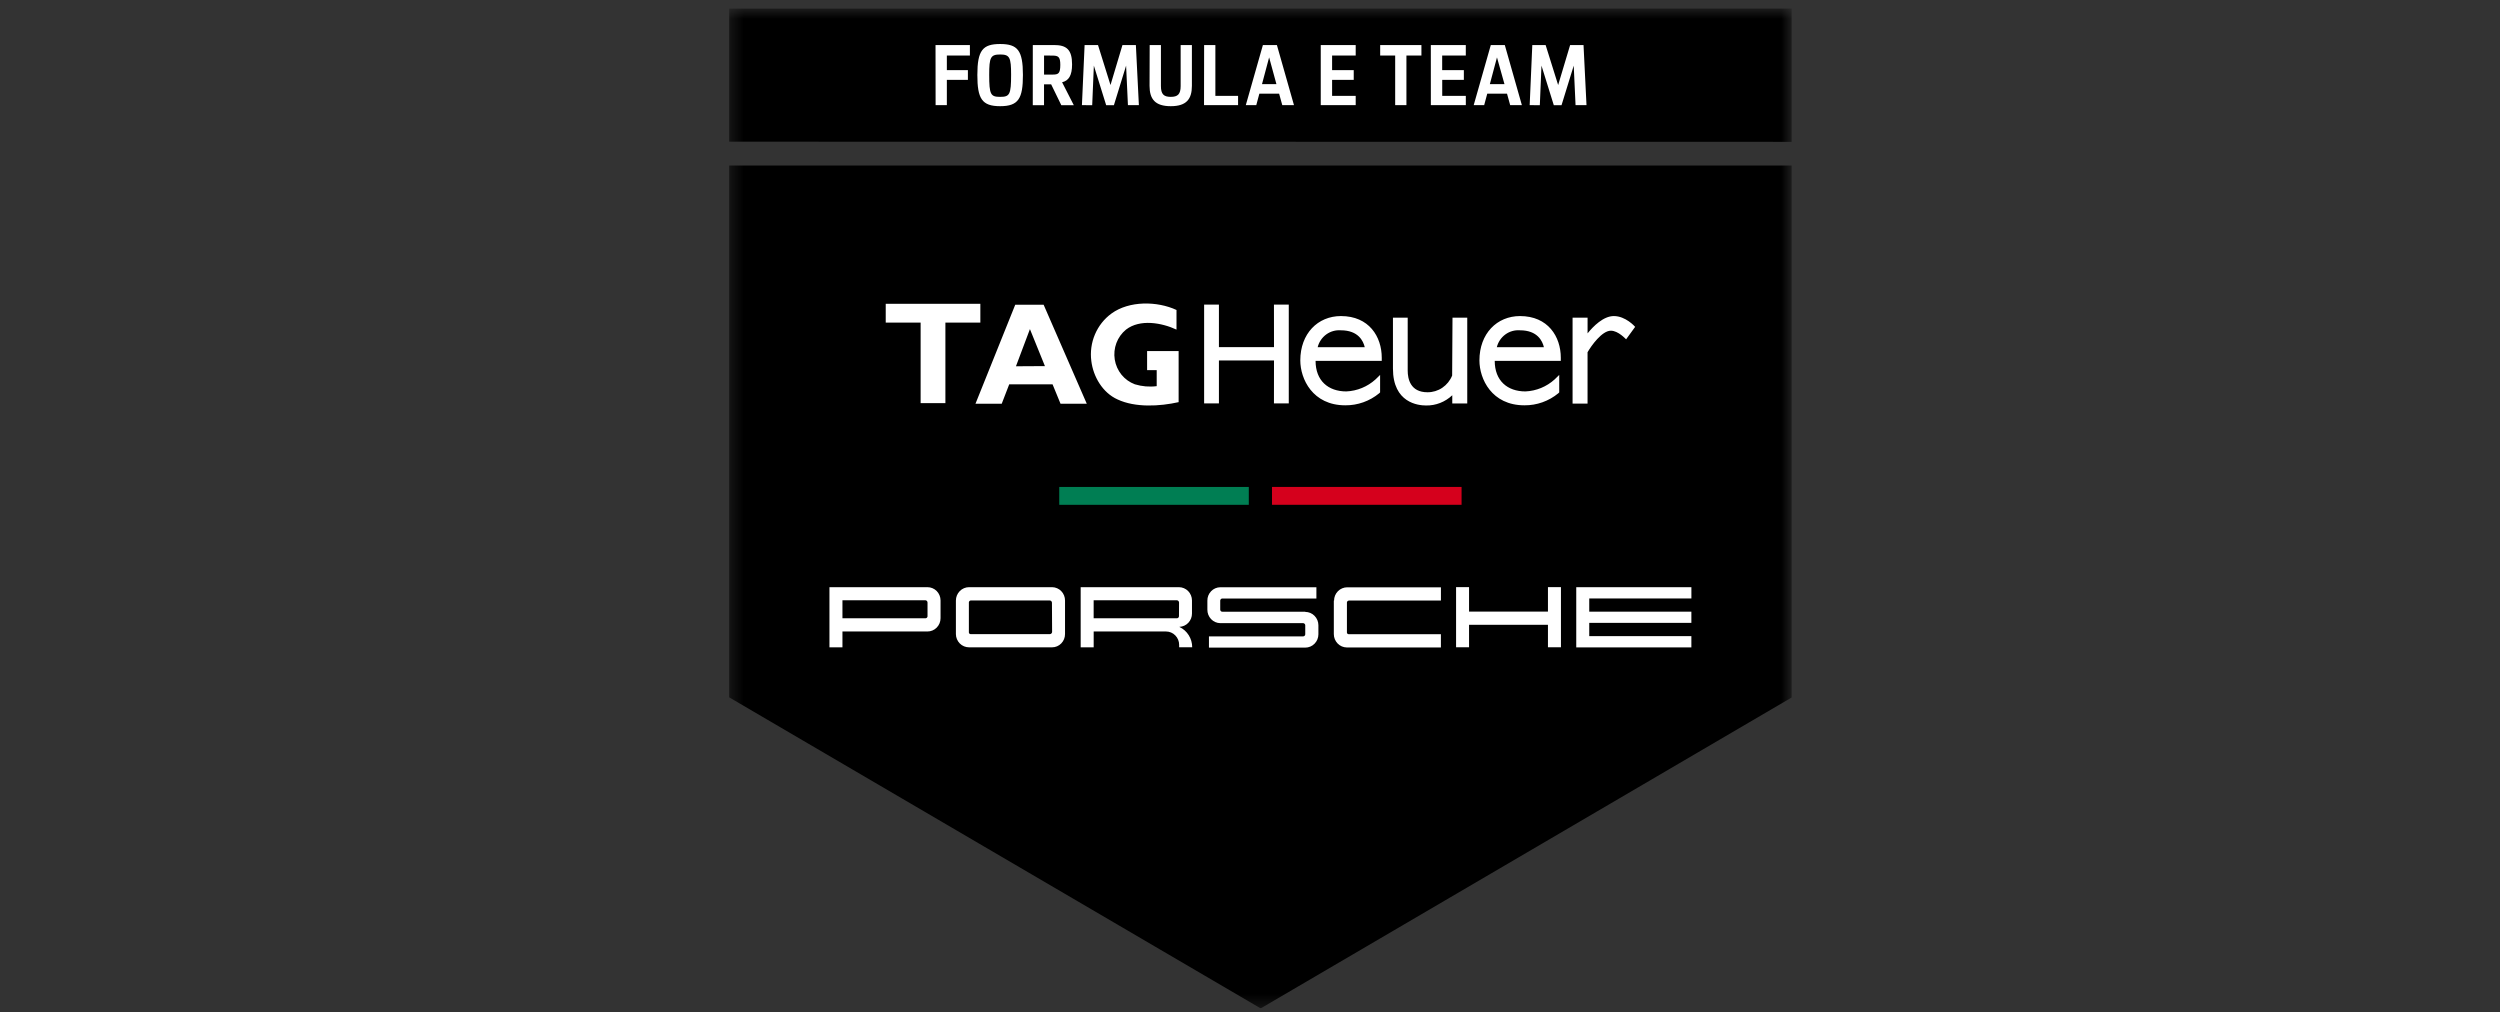 <svg width="200" height="81" viewBox="0 0 200 81" fill="none" xmlns="http://www.w3.org/2000/svg">
<rect x="0" y="0" width="200" height="81" fill="#333333" stroke="none"/>
<g clip-path="url(#clip0_409_4150)">
<mask id="mask0_409_4150" style="mask-type:luminance" maskUnits="userSpaceOnUse" x="58" y="0" width="86" height="81">
<path d="M58.332 0.667H143.332V80.666H58.332V0.667Z" fill="white"/>
</mask>
<g mask="url(#mask0_409_4150)">
<path d="M143.332 13.241L58.332 13.245V55.786L100.854 80.671L143.334 55.798L143.332 13.241Z" fill="black"/>
<path d="M106.706 48.042V50.727C106.705 51.008 106.815 51.278 107.01 51.48C107.106 51.579 107.221 51.658 107.347 51.713C107.474 51.767 107.61 51.795 107.748 51.797H115.272V50.736H107.892C107.857 50.736 107.823 50.722 107.798 50.699C107.773 50.675 107.757 50.643 107.754 50.608V48.191C107.76 48.149 107.78 48.112 107.812 48.084C107.843 48.058 107.883 48.044 107.924 48.044H115.274V46.984H107.78C107.642 46.984 107.505 47.011 107.377 47.065C107.249 47.118 107.133 47.196 107.036 47.294C106.837 47.496 106.725 47.767 106.724 48.05M104.422 48.937H97.792C97.758 48.938 97.725 48.93 97.696 48.912C97.668 48.894 97.645 48.868 97.632 48.837C97.623 48.816 97.618 48.794 97.618 48.773V48.053C97.618 48.018 97.629 47.985 97.648 47.956C97.667 47.928 97.694 47.906 97.726 47.892C97.747 47.884 97.769 47.88 97.792 47.88H105.312V46.98H97.616C97.479 46.982 97.344 47.011 97.219 47.066C97.093 47.121 96.98 47.201 96.886 47.3C96.692 47.502 96.586 47.771 96.59 48.05V48.77C96.586 49.051 96.692 49.322 96.884 49.526C96.978 49.627 97.092 49.707 97.217 49.763C97.343 49.819 97.478 49.849 97.616 49.852H104.246C104.268 49.852 104.29 49.856 104.311 49.864C104.332 49.872 104.35 49.885 104.366 49.901C104.383 49.916 104.396 49.934 104.405 49.955C104.414 49.976 104.419 49.998 104.42 50.02V50.745C104.419 50.79 104.399 50.833 104.366 50.864C104.35 50.88 104.331 50.892 104.311 50.9C104.29 50.908 104.268 50.911 104.246 50.91H96.716V51.809H104.422C104.56 51.809 104.696 51.782 104.823 51.728C104.951 51.675 105.066 51.597 105.162 51.498C105.361 51.298 105.472 51.027 105.472 50.745V50.02C105.472 49.739 105.361 49.468 105.164 49.267C105.068 49.168 104.953 49.089 104.826 49.035C104.698 48.981 104.562 48.953 104.424 48.953M94.318 49.286C94.319 49.331 94.303 49.373 94.274 49.407C94.245 49.439 94.205 49.459 94.162 49.462H87.492V48.02H94.146C94.17 48.021 94.193 48.026 94.215 48.036C94.236 48.046 94.256 48.059 94.272 48.077C94.304 48.111 94.322 48.157 94.324 48.205L94.318 49.286ZM94.354 50.147C94.626 50.136 94.882 50.019 95.068 49.821C95.256 49.62 95.36 49.355 95.358 49.081V48.035C95.357 47.754 95.247 47.485 95.052 47.285C94.956 47.187 94.841 47.109 94.714 47.056C94.587 47.002 94.451 46.975 94.314 46.974H86.454V51.785H87.494V50.519H93.284C93.422 50.519 93.558 50.547 93.686 50.601C93.813 50.655 93.928 50.734 94.024 50.833C94.222 51.035 94.332 51.306 94.332 51.589V51.779H95.376C95.376 51.439 95.28 51.106 95.1 50.819C94.921 50.532 94.665 50.303 94.36 50.158M84.168 50.553C84.167 50.597 84.149 50.64 84.118 50.672C84.088 50.706 84.047 50.727 84.002 50.73H77.646C77.611 50.729 77.579 50.715 77.554 50.691C77.529 50.666 77.513 50.633 77.51 50.599V48.182C77.515 48.142 77.535 48.104 77.566 48.077C77.597 48.05 77.637 48.035 77.678 48.036H83.976C84.023 48.037 84.069 48.057 84.102 48.09C84.136 48.124 84.154 48.17 84.156 48.218L84.168 50.553ZM84.168 46.974H77.526C77.387 46.974 77.25 47.001 77.122 47.055C76.994 47.108 76.879 47.187 76.782 47.286C76.583 47.488 76.472 47.76 76.472 48.042V50.727C76.474 51.008 76.586 51.278 76.784 51.478C76.881 51.576 76.996 51.653 77.123 51.706C77.25 51.759 77.386 51.786 77.524 51.786H84.162C84.299 51.787 84.435 51.76 84.562 51.706C84.688 51.653 84.802 51.575 84.898 51.477C85.095 51.276 85.204 51.006 85.202 50.724V48.038C85.203 47.76 85.096 47.491 84.902 47.291C84.808 47.192 84.695 47.114 84.57 47.06C84.445 47.005 84.31 46.976 84.174 46.974M74.204 49.286C74.205 49.331 74.189 49.373 74.16 49.407C74.131 49.439 74.091 49.459 74.048 49.462H67.396V48.02H74.026C74.073 48.022 74.117 48.041 74.15 48.075C74.184 48.111 74.202 48.154 74.202 48.203V49.285L74.204 49.286ZM74.204 46.974H66.356V51.786H67.396V50.519H74.196C74.334 50.519 74.47 50.492 74.597 50.439C74.725 50.385 74.84 50.307 74.936 50.209C75.134 50.008 75.245 49.738 75.244 49.456V48.036C75.244 47.755 75.133 47.484 74.936 47.282C74.839 47.184 74.724 47.107 74.597 47.054C74.47 47.001 74.334 46.974 74.196 46.974M135.312 47.877V46.977H126.1V51.791H135.31V50.891H127.14V49.831H135.31V48.934H127.14V47.877H135.312ZM123.836 48.926H117.524V46.968H116.486V51.781H117.524V49.984H123.836V51.781H124.876V46.968H123.836V48.928V48.926ZM116.172 30.044C116.012 30.442 115.736 30.78 115.386 31.02C115.034 31.259 114.62 31.384 114.198 31.381C112.822 31.381 112.616 30.299 112.616 29.651V25.413H111.436V29.485C111.436 32.234 113.46 32.438 114.082 32.438C114.858 32.455 115.612 32.158 116.182 31.62V32.275H117.38V25.413H116.2L116.172 30.044ZM130.812 26.148C130.782 26.113 130.05 25.285 129.106 25.285C128.274 25.285 127.462 26.101 127.006 26.669V25.413H125.806V32.286H127.004V28.18C127.304 27.654 128.16 26.456 128.868 26.456C129.468 26.456 130.068 27.139 130.088 27.145L130.812 26.148ZM107.276 25.285C105.422 25.285 104.024 26.692 104.024 28.834C104.024 30.311 105.004 32.425 107.624 32.425C108.612 32.434 109.572 32.093 110.34 31.459L110.408 31.39V29.994L110.042 30.352C109.399 30.935 108.573 31.276 107.706 31.314C106.258 31.314 105.246 30.454 105.246 28.87H110.54V28.62C110.54 26.928 109.52 25.285 107.276 25.285ZM105.414 27.774C105.516 27.366 105.758 27.006 106.098 26.756C106.435 26.511 106.848 26.393 107.264 26.424C108.676 26.424 109.064 27.291 109.18 27.774H105.414ZM121.606 25.285C119.752 25.285 118.354 26.692 118.354 28.834C118.354 30.311 119.332 32.425 121.954 32.425C122.942 32.434 123.902 32.093 124.67 31.459L124.738 31.39V29.994L124.372 30.352C123.729 30.935 122.903 31.276 122.036 31.314C120.588 31.314 119.578 30.454 119.578 28.87H124.864V28.62C124.864 26.928 123.842 25.285 121.598 25.285M119.746 27.774C119.848 27.365 120.09 27.004 120.43 26.755C120.767 26.509 121.18 26.392 121.596 26.424C123.008 26.424 123.396 27.291 123.512 27.774H119.746ZM101.92 27.77H97.514V24.366H96.33V32.273H97.514V28.837H101.92L101.916 32.273H103.102V24.366H101.916L101.92 27.773V27.77ZM81.276 29.302L82.394 26.328L83.594 29.288L81.276 29.302ZM83.492 24.377H81.22L78.038 32.298H80.138L80.738 30.744H84.204L84.842 32.298H86.942L83.49 24.378L83.492 24.377ZM75.632 32.251V25.806H78.428V24.306H70.858V25.806H73.65V32.251H75.632ZM94.296 32.17C92.772 32.514 90.816 32.618 89.406 31.956C88.206 31.419 87.456 30.125 87.306 28.881C87.212 28.157 87.312 27.421 87.596 26.753C87.88 26.082 88.336 25.505 88.92 25.081C90.334 24.05 92.578 24.081 94.12 24.799V26.369C92.952 25.823 91.2 25.5 90.08 26.369C89.734 26.653 89.469 27.023 89.312 27.442C89.154 27.864 89.109 28.319 89.18 28.764C89.252 29.208 89.438 29.626 89.72 29.977C90.004 30.325 90.372 30.588 90.788 30.744C91.354 30.916 91.948 30.968 92.536 30.892V29.613H91.768V28.087H94.29V32.178L94.296 32.17Z" fill="white"/>
<path d="M99.904 38.956H84.74V40.385H99.904V38.955V38.956Z" fill="#007E53"/>
<path d="M116.928 38.956H101.76V40.385H116.926V38.955L116.928 38.956Z" fill="#D5001C"/>
<path d="M143.332 0.667L58.332 0.671V11.335L143.332 11.347V0.667Z" fill="black"/>
<path d="M74.84 3.603H77.592V4.441H75.748V5.611H77.432V6.391H75.748V8.411H74.848L74.842 3.603H74.84ZM78.188 5.995C78.188 4.027 78.614 3.521 80.012 3.521C81.408 3.521 81.834 4.027 81.834 5.995C81.834 7.887 81.478 8.495 80.012 8.495C78.546 8.495 78.188 7.887 78.188 5.995ZM80.888 5.979C80.888 4.589 80.776 4.359 80.012 4.359C79.246 4.359 79.136 4.589 79.136 5.979C79.136 7.569 79.25 7.749 80.012 7.749C80.772 7.749 80.888 7.569 80.888 5.979ZM82.624 3.603H84.326C85.314 3.603 85.766 3.961 85.766 5.149C85.766 6.041 85.498 6.453 84.968 6.581L85.904 8.415H84.904L84.092 6.747H83.522V8.415H82.622L82.624 3.603ZM83.524 4.441V5.967H84.2C84.66 5.967 84.824 5.897 84.824 5.187C84.824 4.541 84.664 4.447 84.174 4.447L83.524 4.441ZM86.554 8.411L86.768 3.603H87.84L88.84 6.803L89.796 3.603H90.87L91.11 8.411H90.234L90.088 5.251L89.112 8.417H88.494L87.508 5.249L87.376 8.417L86.554 8.411ZM91.974 3.603H92.874V6.883C92.874 7.541 93.106 7.749 93.662 7.749C94.216 7.749 94.452 7.541 94.452 6.885V3.603H95.352V6.865C95.352 7.939 94.902 8.495 93.662 8.495C92.42 8.495 91.964 7.939 91.964 6.865L91.974 3.603ZM96.33 3.603H97.23V7.669H99.046V8.411H96.322L96.33 3.603ZM101.032 3.603H102.152L103.518 8.411H102.582L102.33 7.495H100.748L100.502 8.411H99.664L101.032 3.603ZM100.96 6.731H102.114L101.53 4.591L100.96 6.731ZM105.66 3.603H108.456V4.441H106.568V5.611H108.298V6.391H106.568V7.671H108.456V8.411H105.66V3.603ZM110.414 3.603H113.714V4.441H112.514V8.411H111.614V4.441H110.414V3.603ZM114.466 3.603H117.264V4.441H115.374V5.611H117.108V6.391H115.378V7.671H117.266V8.411H114.468L114.466 3.603ZM119.264 3.603H120.384L121.75 8.411H120.814L120.562 7.495H118.98L118.734 8.411H117.896L119.264 3.603ZM119.188 6.731H120.358L119.758 4.591L119.188 6.731ZM122.374 8.411L122.584 3.603H123.65L124.652 6.803L125.61 3.603H126.682L126.92 8.411H126.044L125.898 5.251L124.922 8.417H124.304L123.318 5.249L123.186 8.417L122.374 8.411Z" fill="white"/>
</g>
</g>
<defs>
<clipPath id="clip0_409_4150">
<rect width="200" height="80" fill="white" transform="translate(0 0.667)"/>
</clipPath>
</defs>
</svg>
